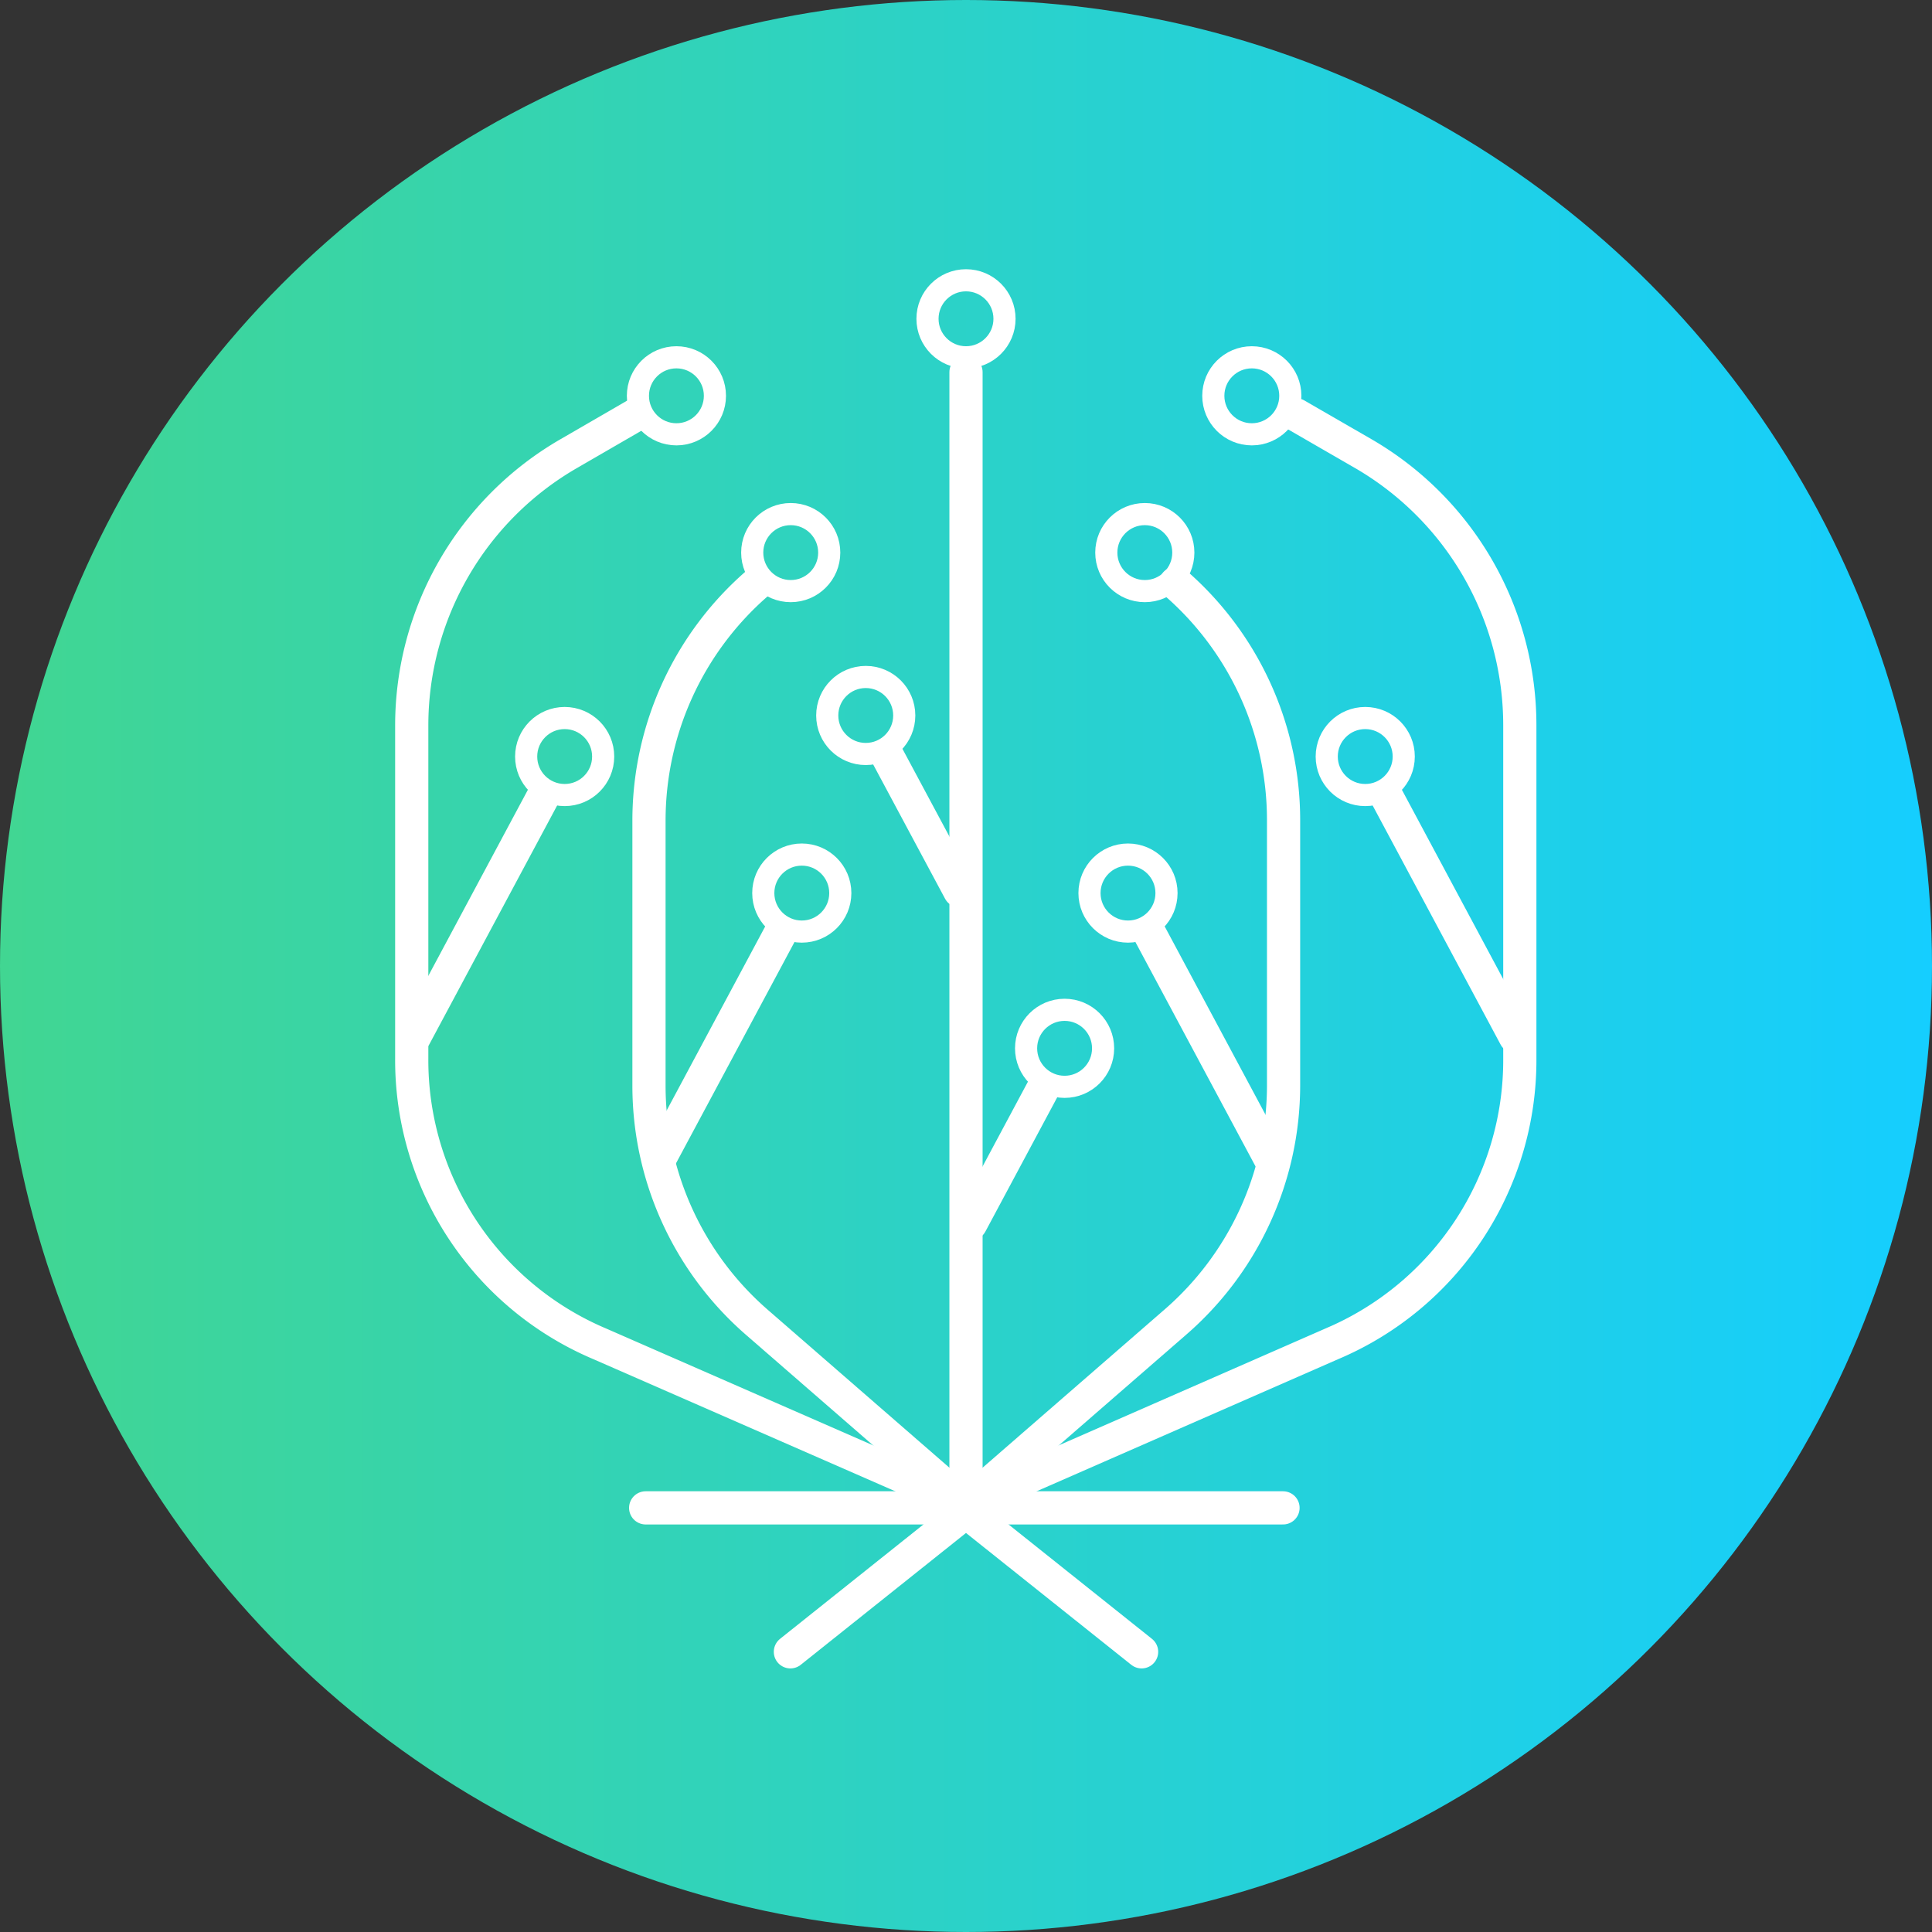 <svg xmlns="http://www.w3.org/2000/svg" xmlns:xlink="http://www.w3.org/1999/xlink" viewBox="0 0 174.6 174.6"><rect x="0" y="0" width="174.6" height="174.6" fill="#333333" stroke="none"/><defs><style>.cls-1{fill:url(#linear-gradient);}.cls-2,.cls-3{fill:none;stroke:#fff;stroke-linecap:round;stroke-miterlimit:10;}.cls-2{stroke-width:3px;}.cls-3{stroke-width:2px;}</style><linearGradient id="linear-gradient" y1="87.3" x2="174.6" y2="87.3" gradientUnits="userSpaceOnUse"><stop offset="0" stop-color="#41d692"/><stop offset="1" stop-color="#15ceff"/></linearGradient></defs><g id="BG"><circle class="cls-1" cx="87.3" cy="87.3" r="87.3"/></g><g id="Gloriosa"><path class="cls-2" d="M57.47,37.48,51.39,41A28.37,28.37,0,0,0,37.21,65.54V95.65a27.84,27.84,0,0,0,17,25.8L87.3,135.93l33.05-14.48a27.84,27.84,0,0,0,17-25.8V65.54A28.37,28.37,0,0,0,123.21,41l-6.08-3.51"/><path class="cls-2" d="M68.4,52.75a28.38,28.38,0,0,0-9.75,21.4v24A28.34,28.34,0,0,0,68.4,119.5l18.9,16.43,18.9-16.43A28.34,28.34,0,0,0,116,98.11v-24a28.38,28.38,0,0,0-9.75-21.4"/><line class="cls-2" x1="87.3" y1="135.93" x2="87.3" y2="33.63"/><line class="cls-2" x1="58.35" y1="136.27" x2="115.95" y2="136.27"/><polyline class="cls-2" points="103.17 149.28 87.3 136.62 71.43 149.28"/><circle class="cls-3" cx="87.3" cy="28.81" r="3.48"/><circle class="cls-3" cx="61.13" cy="35.77" r="3.48"/><circle class="cls-3" cx="51.03" cy="68.37" r="3.48"/><circle class="cls-3" cx="72.46" cy="80.71" r="3.48"/><circle class="cls-3" cx="71.46" cy="49.94" r="3.48"/><circle class="cls-3" cx="103.46" cy="49.94" r="3.48"/><circle class="cls-3" cx="113.13" cy="35.77" r="3.48"/><line class="cls-2" x1="59.65" y1="104.65" x2="70.53" y2="84.33"/><circle class="cls-3" cx="96.21" cy="94.74" r="3.48"/><line class="cls-2" x1="87.73" y1="110.59" x2="94.28" y2="98.35"/><line class="cls-2" x1="37.46" y1="93.7" x2="49.09" y2="71.97"/><circle class="cls-3" cx="123.38" cy="68.37" r="3.48"/><circle class="cls-3" cx="101.94" cy="80.71" r="3.48"/><line class="cls-2" x1="114.76" y1="104.65" x2="103.88" y2="84.33"/><line class="cls-2" x1="136.94" y1="93.7" x2="125.31" y2="71.97"/><circle class="cls-3" cx="78.24" cy="64.66" r="3.48"/><line class="cls-2" x1="86.73" y1="80.51" x2="80.18" y2="68.28"/></g></svg>